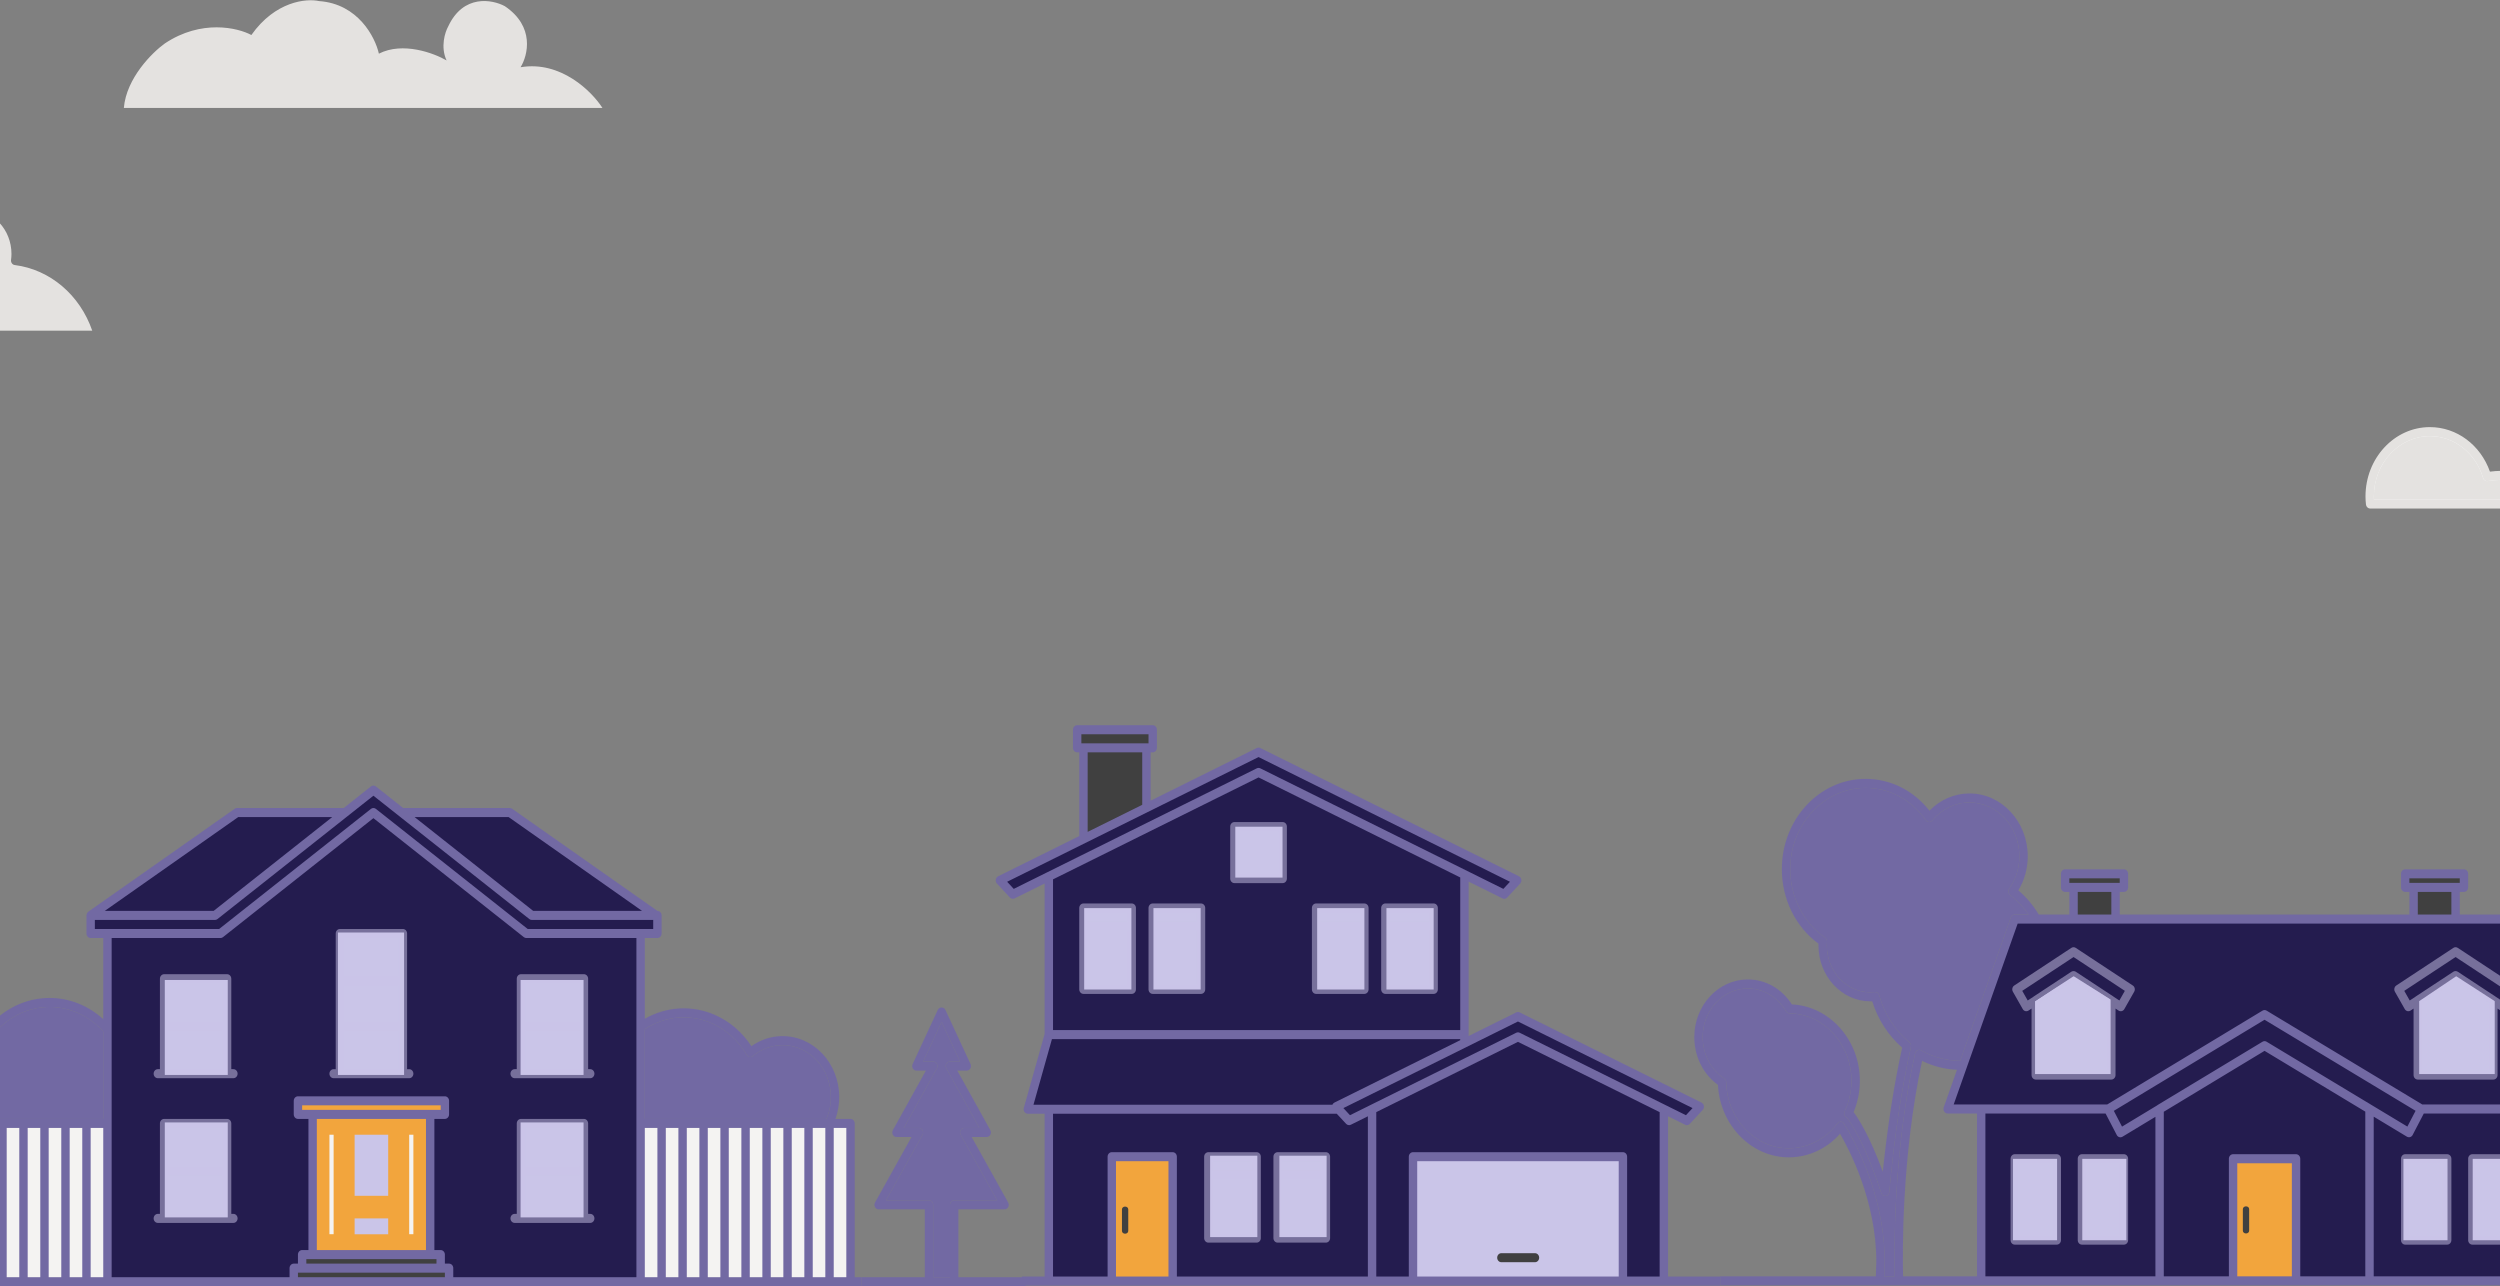 <svg width="311" height="160" viewBox="0 0 311 160" fill="none" xmlns="http://www.w3.org/2000/svg">
<rect x="0" y="0" width="311" height="160" fill="#808080" stroke="none"/>
<g clip-path="url(#clip0_5711_10669)">
<path d="M-34.845 33.819C-33.669 33.819 -32.494 34.033 -31.351 34.458C-31.206 34.513 -31.046 34.494 -30.913 34.409C-30.781 34.324 -30.69 34.18 -30.666 34.017C-30.041 29.881 -26.765 26.881 -22.877 26.881C-21.67 26.881 -20.502 27.176 -19.402 27.757C-19.27 27.827 -19.115 27.834 -18.977 27.774C-18.84 27.714 -18.732 27.595 -18.681 27.445C-17.579 24.191 -14.683 22.005 -11.475 22.005C-8.799 22.005 -6.358 23.477 -4.944 25.942C-4.834 26.134 -4.63 26.238 -4.42 26.202C-4.126 26.153 -3.879 26.13 -3.641 26.13C-0.846 26.13 1.427 28.58 1.427 31.589C1.427 31.814 1.41 32.051 1.374 32.335C1.355 32.485 1.392 32.637 1.478 32.757C1.564 32.876 1.691 32.953 1.83 32.971C6.227 33.525 9.941 36.694 11.474 41.132H-44.825C-43.217 36.727 -39.293 33.819 -34.845 33.819Z" fill="#E4E2E0"/>
<path d="M64.759 8.364C69.773 7.52 73.638 11.387 74.943 13.427H15.407C15.721 9.714 18.933 6.535 20.499 5.41C25.043 2.372 29.573 3.441 31.27 4.355C34.247 0.136 38.125 -0.215 39.692 0.136C44.549 0.474 46.677 4.636 47.133 6.676C50.111 5.157 53.988 6.606 55.555 7.52C54.771 5.832 55.359 4.004 55.751 3.301C57.631 -0.75 61.234 -0.075 62.801 0.769C66.561 3.301 65.673 6.887 64.759 8.364Z" fill="#E4E2E0"/>
<path d="M355.194 62.791H294.874C294.561 55.871 299.312 53.86 301.729 53.719C306.742 53.551 308.908 57.306 309.367 59.204C311.56 58.698 314.459 59.415 315.634 59.837C315.79 54.437 319.225 50.274 320.921 48.867C326.092 44.648 331.692 45.703 333.847 46.758C338.86 48.614 341.418 53.86 342.072 56.251C344.736 54.901 347.489 55.266 348.535 55.618C352.452 56.293 354.606 60.681 355.194 62.791Z" fill="#FDFDFD"/>
<path d="M302.273 54.259C305.309 54.259 307.972 56.35 308.9 59.463C308.979 59.726 309.222 59.885 309.476 59.847C311.493 59.516 313.593 59.736 315.508 60.49C315.665 60.552 315.841 60.529 315.978 60.426C316.119 60.324 316.205 60.156 316.209 59.975C316.37 52.48 322.166 46.383 329.127 46.383C334.834 46.383 339.938 50.503 341.532 56.403C341.579 56.562 341.684 56.693 341.826 56.76C341.966 56.827 342.127 56.823 342.268 56.748C343.49 56.091 344.794 55.759 346.142 55.759C349.902 55.759 353.196 58.346 354.379 62.135H295.321C295.313 62.007 295.309 61.882 295.309 61.759C295.309 57.623 298.435 54.259 302.273 54.259ZM294.843 63.259H355.076C355.237 63.259 355.389 63.179 355.488 63.042C355.589 62.906 355.625 62.727 355.585 62.559C354.489 57.892 350.607 54.634 346.142 54.634C344.834 54.634 343.561 54.914 342.354 55.467C340.447 49.424 335.092 45.258 329.127 45.258C321.838 45.258 315.735 51.442 315.199 59.192C313.448 58.616 311.584 58.438 309.75 58.672C308.567 55.34 305.618 53.133 302.273 53.133C297.859 53.133 294.267 57.003 294.267 61.759C294.267 62.08 294.286 62.408 294.326 62.764C294.357 63.047 294.58 63.259 294.843 63.259Z" fill="#E4E2E0"/>
<path d="M302.273 54.259C305.309 54.259 307.972 56.35 308.9 59.463C308.979 59.726 309.222 59.885 309.476 59.847C311.493 59.516 313.593 59.736 315.508 60.49C315.665 60.552 315.841 60.529 315.978 60.426C316.119 60.324 316.205 60.156 316.209 59.975C316.37 52.48 322.166 46.383 329.127 46.383C334.834 46.383 339.938 50.503 341.532 56.403C341.579 56.562 341.684 56.693 341.826 56.76C341.966 56.827 342.127 56.823 342.268 56.748C343.49 56.091 344.794 55.759 346.142 55.759C349.902 55.759 353.196 58.346 354.379 62.135H295.321C295.313 62.007 295.309 61.882 295.309 61.759C295.309 57.623 298.435 54.259 302.273 54.259Z" fill="#E4E2E0"/>
<path d="M79.644 159.461V116.003H65.543L46.351 101.236L27.55 116.003H13.449V159.461H79.644Z" fill="#241C4F"/>
<path d="M27.55 116.003H11.491V113.894H26.766L46.546 98.282L66.326 113.894H81.602V116.003H65.543L46.546 101.236L27.55 116.003Z" fill="#241C4F"/>
<path d="M26.766 113.894H11.491L29.508 101.236H42.825L26.766 113.894Z" fill="#241C4F"/>
<path d="M66.326 113.894H81.602L63.584 101.236H50.268L66.326 113.894Z" fill="#241C4F"/>
<path d="M50.268 116.003H42.042V133.723H50.268V116.003Z" fill="#CAC5E8"/>
<path d="M28.333 121.91H20.5V133.724H28.333V121.91Z" fill="#CAC5E8"/>
<path d="M28.333 139.63H20.5V151.444H28.333V139.63Z" fill="#CAC5E8"/>
<path d="M72.594 121.91H64.76V133.724H72.594V121.91Z" fill="#CAC5E8"/>
<path d="M72.594 139.63H64.76V151.444H72.594V139.63Z" fill="#CAC5E8"/>
<path d="M55.359 136.677H36.95V138.786H55.359V136.677Z" fill="#F2A53D"/>
<path d="M54.968 156.085H37.342V157.773H54.968V156.085Z" fill="#404040"/>
<path d="M55.751 157.773H36.559V159.461H55.751V157.773Z" fill="#404040"/>
<path d="M53.792 138.787H38.517V156.086H53.792V138.787Z" fill="#F2A53D"/>
<path d="M42.042 140.474H40.475V154.397H42.042V140.474Z" fill="#F4F3F2"/>
<path d="M51.834 140.474H50.268V154.397H51.834V140.474Z" fill="#F4F3F2"/>
<path d="M48.701 140.474H43.609V149.335H48.701V140.474Z" fill="#CAC5E8"/>
<path d="M48.701 151.022H43.609V154.398H48.701V151.022Z" fill="#CAC5E8"/>
<path d="M105.886 139.63H79.644V159.46H105.886V139.63Z" fill="#F4F3F2"/>
<path d="M13.449 139.63H-12.794V159.46H13.449V139.63Z" fill="#F4F3F2"/>
<path opacity="0.5" d="M20.939 128.222H27.729V133.004H20.939V128.222ZM27.729 127.097H20.939V122.315H27.729V127.097ZM19.634 134.129H20.418H28.251H29.035C29.323 134.129 29.557 133.877 29.557 133.567C29.557 133.256 29.323 133.004 29.035 133.004H28.773V121.753C28.773 121.442 28.539 121.19 28.251 121.19H20.418C20.129 121.19 19.895 121.442 19.895 121.753V133.004H19.634C19.346 133.004 19.112 133.256 19.112 133.567C19.112 133.877 19.346 134.129 19.634 134.129Z" fill="#CAC5E8"/>
<path opacity="0.5" d="M42.809 128.223H49.598V133.005H42.809V128.223ZM49.598 121.472H42.809V116.691H49.598V121.472ZM42.809 122.598H49.598V127.098H42.809V122.598ZM41.503 134.13H42.287H50.12H50.904C51.192 134.13 51.426 133.878 51.426 133.567C51.426 133.257 51.192 133.005 50.904 133.005H50.642V116.128C50.642 115.817 50.408 115.565 50.12 115.565H42.287C41.998 115.565 41.764 115.817 41.764 116.128V133.005H41.503C41.215 133.005 40.981 133.257 40.981 133.567C40.981 133.878 41.215 134.13 41.503 134.13Z" fill="#CAC5E8"/>
<path opacity="0.5" d="M65.33 128.222H72.12V133.004H65.33V128.222ZM72.12 127.097H65.33V122.315H72.12V127.097ZM64.025 134.129H64.808H72.642H73.425C73.714 134.129 73.947 133.877 73.947 133.567C73.947 133.256 73.714 133.004 73.425 133.004H73.164V121.753C73.164 121.442 72.93 121.19 72.642 121.19H64.808C64.52 121.19 64.286 121.442 64.286 121.753V133.004H64.025C63.736 133.004 63.502 133.256 63.502 133.567C63.502 133.877 63.736 134.129 64.025 134.129Z" fill="#CAC5E8"/>
<path opacity="0.5" d="M20.939 146.224H27.729V151.006H20.939V146.224ZM27.729 145.099H20.939V140.317H27.729V145.099ZM29.035 151.006H28.773V139.755C28.773 139.444 28.539 139.192 28.251 139.192H20.418C20.129 139.192 19.895 139.444 19.895 139.755V151.006H19.634C19.346 151.006 19.112 151.258 19.112 151.569C19.112 151.879 19.346 152.131 19.634 152.131H20.418H28.251H29.035C29.323 152.131 29.557 151.879 29.557 151.569C29.557 151.258 29.323 151.006 29.035 151.006Z" fill="#CAC5E8"/>
<path opacity="0.5" d="M65.33 146.224H72.12V151.006H65.33V146.224ZM72.12 145.099H65.33V140.317H72.12V145.099ZM64.025 152.131H64.808H72.642H73.425C73.714 152.131 73.947 151.879 73.947 151.569C73.947 151.258 73.714 151.006 73.425 151.006H73.164V139.755C73.164 139.444 72.93 139.192 72.642 139.192H64.808C64.52 139.192 64.286 139.444 64.286 139.755V151.006H64.025C63.736 151.006 63.502 151.258 63.502 151.569C63.502 151.879 63.736 152.131 64.025 152.131Z" fill="#CAC5E8"/>
<path d="M41.503 153.538H40.981V141.161H41.503V153.538ZM42.025 140.037H40.459C40.17 140.037 39.937 140.288 39.937 140.599V154.101C39.937 154.411 40.17 154.663 40.459 154.663H42.025C42.313 154.663 42.548 154.411 42.548 154.101V140.599C42.548 140.288 42.313 140.037 42.025 140.037Z" fill="#F2A53D"/>
<path d="M48.292 148.756H44.114V141.161H48.292V148.756ZM48.815 140.037H43.592C43.303 140.037 43.07 140.288 43.07 140.599V149.319C43.07 149.63 43.303 149.881 43.592 149.881H48.815C49.103 149.881 49.337 149.63 49.337 149.319V140.599C49.337 140.288 49.103 140.037 48.815 140.037Z" fill="#F2A53D"/>
<path d="M48.292 153.539H44.115V151.569H48.292V153.539ZM48.815 150.444H43.592C43.304 150.444 43.07 150.696 43.07 151.007V154.101C43.07 154.411 43.304 154.663 43.592 154.663H48.815C49.103 154.663 49.337 154.411 49.337 154.101V151.007C49.337 150.696 49.103 150.444 48.815 150.444Z" fill="#F2A53D"/>
<path d="M51.426 153.538H50.904V141.161H51.426V153.538ZM51.947 140.037H50.381C50.093 140.037 49.859 140.288 49.859 140.599V154.101C49.859 154.411 50.093 154.663 50.381 154.663H51.947C52.236 154.663 52.47 154.411 52.47 154.101V140.599C52.47 140.288 52.236 140.037 51.947 140.037Z" fill="#F2A53D"/>
<path d="M118.179 149.881V158.882H116.09V149.881C116.09 149.57 115.856 149.318 115.568 149.318H110.223L114.763 141.169C114.859 140.996 114.861 140.779 114.769 140.603C114.677 140.426 114.502 140.318 114.315 140.318H112.441L116.548 132.909C116.644 132.735 116.646 132.519 116.554 132.343C116.461 132.167 116.287 132.058 116.1 132.058H114.846L117.135 127.128L119.423 132.058H118.17C117.981 132.058 117.808 132.167 117.715 132.343C117.623 132.519 117.625 132.735 117.721 132.909L121.828 140.318H119.955C119.767 140.318 119.593 140.426 119.5 140.603C119.408 140.778 119.41 140.995 119.507 141.169L124.046 149.318H118.701C118.413 149.318 118.179 149.57 118.179 149.881ZM119.224 158.882V150.444H124.968C125.156 150.444 125.33 150.335 125.423 150.158C125.515 149.982 125.513 149.765 125.416 149.591L120.877 141.442H122.749C122.937 141.442 123.11 141.334 123.203 141.157C123.295 140.982 123.294 140.765 123.197 140.591L119.09 133.183H120.268C120.449 133.183 120.617 133.082 120.712 132.916C120.807 132.75 120.815 132.543 120.735 132.369L117.602 125.618C117.425 125.237 116.844 125.237 116.667 125.618L113.533 132.369C113.453 132.543 113.461 132.75 113.557 132.916C113.652 133.082 113.82 133.183 114.001 133.183H115.179L111.072 140.591C110.976 140.765 110.974 140.982 111.066 141.157C111.159 141.334 111.332 141.442 111.52 141.442H113.392L108.853 149.591C108.756 149.765 108.754 149.981 108.846 150.158C108.939 150.335 109.113 150.444 109.301 150.444H115.045V158.882H107.174C107.183 159.257 107.193 159.631 107.205 160.007H115.568H118.701H127.595C127.562 159.632 127.531 159.257 127.503 158.882H119.224Z" fill="#7269A3"/>
<path d="M118.179 149.881V158.882H116.09V149.881C116.09 149.57 115.856 149.318 115.568 149.318H110.223L114.763 141.169C114.859 140.996 114.861 140.779 114.769 140.603C114.677 140.426 114.502 140.318 114.315 140.318H112.441L116.548 132.909C116.644 132.735 116.646 132.519 116.554 132.343C116.461 132.167 116.287 132.058 116.1 132.058H114.846L117.135 127.128L119.423 132.058H118.17C117.981 132.058 117.808 132.167 117.715 132.343C117.623 132.519 117.625 132.735 117.721 132.909L121.828 140.318H119.955C119.767 140.318 119.593 140.426 119.5 140.603C119.408 140.778 119.41 140.995 119.507 141.169L124.046 149.318H118.701C118.413 149.318 118.179 149.57 118.179 149.881Z" fill="#7269A3"/>
<path d="M105.282 158.882H103.716V140.318H105.282V158.882ZM102.912 138.929C102.878 139.018 102.839 139.104 102.801 139.193H100.582H97.971H95.36H92.748H90.138H87.526H84.915H82.304H80.214V128.027C82.725 126.377 85.82 126.1 88.547 127.298C90.356 128.093 91.86 129.456 92.896 131.237C92.974 131.372 93.102 131.465 93.248 131.493C93.392 131.521 93.542 131.481 93.659 131.383C95.354 129.964 97.638 129.623 99.62 130.494C101.106 131.146 102.266 132.383 102.888 133.976C103.51 135.57 103.519 137.328 102.912 138.929ZM102.671 158.882H101.105V140.318H102.671V158.882ZM100.06 158.882H98.493V140.318H100.06V158.882ZM97.449 158.882H95.882V140.318H97.449V158.882ZM94.838 158.882H93.271V140.318H94.838V158.882ZM92.226 158.882H90.66V140.318H92.226V158.882ZM89.615 158.882H88.048V140.318H89.615V158.882ZM87.004 158.882H85.437V140.318H87.004V158.882ZM84.392 158.882H82.826V140.318H84.392V158.882ZM81.781 158.882H80.214V140.318H81.781V158.882ZM65.645 115.566L46.762 100.626C46.578 100.48 46.327 100.48 46.144 100.626L27.26 115.566H13.367H11.8V114.44H26.746C26.858 114.44 26.966 114.401 27.056 114.33L46.452 98.986L65.85 114.33C65.939 114.401 66.047 114.44 66.159 114.44H81.259V115.566H79.692H65.645ZM79.17 139.755V158.882H56.387V157.757C56.387 157.446 56.153 157.194 55.865 157.194H55.343V156.07C55.343 155.758 55.108 155.507 54.821 155.507H54.037V139.193H55.343C55.631 139.193 55.865 138.941 55.865 138.63V136.942C55.865 136.632 55.631 136.38 55.343 136.38H37.064C36.776 136.38 36.542 136.632 36.542 136.942V138.63C36.542 138.941 36.776 139.193 37.064 139.193H38.37V155.507H37.586C37.298 155.507 37.064 155.758 37.064 156.07V157.194H36.542C36.253 157.194 36.02 157.446 36.02 157.757V158.882H13.889V139.755V116.691H27.431C27.543 116.691 27.651 116.652 27.74 116.581L46.452 101.778L65.165 116.581C65.254 116.652 65.363 116.691 65.474 116.691H79.17V139.755ZM53.515 156.632H54.298V157.194H38.108V156.632H38.892H53.515ZM52.992 155.507H39.414V139.193H52.992V155.507ZM38.892 138.068H37.586V137.505H54.821V138.068H53.515H38.892ZM55.343 158.882H37.064V158.32H37.586H54.821H55.343V158.882ZM29.635 101.643H41.331L26.576 113.315H13.033L29.635 101.643ZM63.27 101.643L79.872 113.315H66.33L51.574 101.643H63.27ZM12.845 139.193H10.756H8.144H5.534H2.922H0.311H-2.3H-4.911H-7.523H-10.134H-11.102C-10.603 136.15 -8.108 133.849 -5.187 133.849C-4.656 133.849 -4.125 133.925 -3.611 134.075C-3.468 134.117 -3.316 134.092 -3.192 134.006C-3.067 133.92 -2.983 133.781 -2.958 133.624C-2.22 128.783 1.625 125.27 6.186 125.27C8.693 125.27 11.104 126.383 12.845 128.32V139.193ZM12.845 158.882H11.278V140.318H12.845V158.882ZM10.234 158.882H8.667V140.318H10.234V158.882ZM7.623 158.882H6.056V140.318H7.623V158.882ZM5.011 158.882H3.444V140.318H5.011V158.882ZM2.4 158.882H0.833V140.318H2.4V158.882ZM-0.211 158.882H-1.778V140.318H-0.211V158.882ZM-2.823 158.882H-4.39V140.318H-2.823V158.882ZM-5.433 158.882H-7V140.318H-5.433V158.882ZM-8.045 158.882H-9.612V140.318H-8.045V158.882ZM-10.656 158.882H-12.223V140.318H-10.656V158.882ZM106.327 158.882V139.755C106.327 139.445 106.093 139.193 105.805 139.193H103.933C104.584 137.357 104.56 135.357 103.851 133.54C103.121 131.67 101.758 130.219 100.015 129.452C97.86 128.505 95.404 128.776 93.475 130.143C92.34 128.403 90.783 127.066 88.942 126.257C86.1 125.008 82.902 125.199 80.214 126.733V116.691H81.781C82.069 116.691 82.304 116.439 82.304 116.128V113.878C82.304 113.567 82.07 113.316 81.782 113.316L63.711 100.609C63.627 100.549 63.527 100.517 63.425 100.517H50.153L46.762 97.834C46.578 97.688 46.327 97.688 46.144 97.834L42.753 100.517H29.479C29.378 100.517 29.279 100.549 29.194 100.609L10.992 113.407C10.978 113.417 10.97 113.433 10.957 113.445C10.928 113.47 10.902 113.496 10.879 113.527C10.858 113.554 10.841 113.582 10.825 113.613C10.81 113.644 10.797 113.676 10.787 113.711C10.776 113.748 10.769 113.784 10.766 113.823C10.764 113.841 10.756 113.859 10.756 113.878V116.128C10.756 116.439 10.99 116.691 11.278 116.691H12.845V126.782C10.993 125.097 8.63 124.144 6.186 124.144C1.298 124.144 -2.852 127.772 -3.885 132.854C-4.315 132.767 -4.751 132.724 -5.187 132.724C-8.677 132.724 -11.643 135.526 -12.154 139.193H-12.745C-13.034 139.193 -13.267 139.445 -13.267 139.755V158.882H-19.784L-19.752 160.008H-12.745H-10.134H-7.523H-4.911H-2.3H0.311H2.922H5.534H8.144H10.756H13.367H36.542H55.865H79.692H82.304H84.915H87.526H90.138H92.748H95.36H97.971H100.582H103.193H105.805H107.205C107.193 159.632 107.183 159.258 107.173 158.882H106.327Z" fill="#7269A3"/>
<path d="M12.845 139.193H10.756H8.144H5.534H2.922H0.311H-2.3H-4.911H-7.523H-10.134H-11.102C-10.603 136.15 -8.108 133.849 -5.187 133.849C-4.656 133.849 -4.125 133.925 -3.611 134.075C-3.468 134.117 -3.316 134.092 -3.192 134.006C-3.067 133.92 -2.983 133.781 -2.958 133.624C-2.22 128.783 1.625 125.27 6.186 125.27C8.693 125.27 11.104 126.383 12.845 128.32V139.193Z" fill="#7269A3"/>
<path d="M102.912 138.929C102.878 139.018 102.839 139.104 102.801 139.193H100.582H97.971H95.36H92.748H90.138H87.526H84.915H82.304H80.214V128.027C82.725 126.377 85.82 126.1 88.547 127.298C90.356 128.093 91.86 129.456 92.896 131.237C92.974 131.372 93.102 131.465 93.248 131.493C93.392 131.521 93.542 131.481 93.659 131.383C95.354 129.964 97.638 129.623 99.62 130.494C101.106 131.146 102.266 132.383 102.888 133.976C103.51 135.57 103.519 137.328 102.912 138.929Z" fill="#7269A3"/>
<rect width="8.696" height="13.168" transform="translate(134.366 91.18)" fill="#404040"/>
<path d="M130.562 108.75L156.414 96.093L182.265 108.75V128.58H130.562V108.75Z" fill="#241C4F"/>
<path d="M126.058 111.282L124.492 109.594L156.61 93.561L188.728 109.383L187.161 111.282L156.61 96.093L126.058 111.282Z" fill="#241C4F"/>
<path d="M159.547 102.844H153.672V109.172H159.547V102.844Z" fill="#CAC5E8"/>
<path d="M149.363 112.97H143.488V123.096H149.363V112.97Z" fill="#CAC5E8"/>
<path d="M178.348 112.97H172.473V123.096H178.348V112.97Z" fill="#CAC5E8"/>
<path d="M140.747 112.97H134.872V123.096H140.747V112.97Z" fill="#CAC5E8"/>
<path d="M169.731 112.97H163.856V123.096H169.731V112.97Z" fill="#CAC5E8"/>
<path d="M130.563 128.58L127.821 137.862H165.814L182.265 129.846V128.791L130.563 128.58Z" fill="#241C4F"/>
<path d="M130.562 137.862V159.38H170.515V138.074L167.968 139.339L166.598 137.862H130.562Z" fill="#241C4F"/>
<path d="M165.03 143.77H159.155V153.896H165.03V143.77Z" fill="#CAC5E8"/>
<path d="M156.414 143.77H150.539V153.896H156.414V143.77Z" fill="#CAC5E8"/>
<rect width="7.95" height="14.783" transform="translate(138.093 144.348)" fill="#F2A53D"/>
<path d="M140.355 153.136V150.436C140.355 150.249 140.18 150.098 139.963 150.098C139.746 150.098 139.571 150.249 139.571 150.436V153.136C139.571 153.322 139.746 153.474 139.963 153.474C140.18 153.474 140.355 153.322 140.355 153.136Z" fill="#404040"/>
<path d="M206.941 159.38H170.906V137.862L188.924 129.002L206.941 138.073V159.38Z" fill="#241C4F"/>
<path d="M201.849 143.769H175.606V159.38H201.849V143.769Z" fill="#CAC5E8"/>
<path d="M167.969 139.339L166.402 137.651L188.924 126.471L211.446 137.651L209.879 139.339L188.924 129.002L167.969 139.339Z" fill="#241C4F"/>
<path opacity="0.5" d="M155.803 145.582H150.842V144.457H155.803V145.582ZM150.842 146.707H155.803V153.458H150.842V146.707ZM150.319 154.583H156.325C156.613 154.583 156.847 154.331 156.847 154.02V143.894C156.847 143.583 156.613 143.332 156.325 143.332H150.319C150.03 143.332 149.797 143.583 149.797 143.894V154.02C149.797 154.331 150.03 154.583 150.319 154.583Z" fill="#CAC5E8"/>
<path opacity="0.5" d="M164.419 145.582H159.458V144.457H164.419V145.582ZM159.458 146.707H164.42V153.458H159.458V146.707ZM158.936 154.583H164.942C165.231 154.583 165.464 154.331 165.464 154.02V143.894C165.464 143.583 165.231 143.332 164.942 143.332H158.936C158.647 143.332 158.414 143.583 158.414 143.894V154.02C158.414 154.331 158.647 154.583 158.936 154.583Z" fill="#CAC5E8"/>
<path opacity="0.5" d="M140.266 114.641H135.305V113.516H140.266V114.641ZM135.305 115.766H140.266V122.517H135.305V115.766ZM134.782 123.642H140.789C141.077 123.642 141.31 123.39 141.31 123.079V112.953C141.31 112.642 141.077 112.391 140.789 112.391H134.782C134.494 112.391 134.26 112.642 134.26 112.953V123.079C134.26 123.39 134.494 123.642 134.782 123.642Z" fill="#CAC5E8"/>
<path opacity="0.5" d="M148.883 114.641H143.922V113.516H148.883V114.641ZM143.922 115.766H148.883V122.517H143.922V115.766ZM143.399 123.642H149.405C149.693 123.642 149.928 123.39 149.928 123.079V112.953C149.928 112.642 149.693 112.391 149.405 112.391H143.399C143.111 112.391 142.877 112.642 142.877 112.953V123.079C142.877 123.39 143.111 123.642 143.399 123.642Z" fill="#CAC5E8"/>
<path opacity="0.5" d="M177.824 114.641H172.862V113.516H177.824V114.641ZM172.862 115.766H177.824V122.517H172.862V115.766ZM172.34 123.642H178.346C178.635 123.642 178.868 123.39 178.868 123.079V112.953C178.868 112.642 178.635 112.391 178.346 112.391H172.34C172.051 112.391 171.818 112.642 171.818 112.953V123.079C171.818 123.39 172.051 123.642 172.34 123.642Z" fill="#CAC5E8"/>
<path opacity="0.5" d="M169.207 114.641H164.246V113.516H169.207V114.641ZM164.246 115.766H169.207V122.517H164.246V115.766ZM163.723 123.642H169.729C170.018 123.642 170.251 123.39 170.251 123.079V112.953C170.251 112.642 170.018 112.391 169.729 112.391H163.723C163.434 112.391 163.201 112.642 163.201 112.953V123.079C163.201 123.39 163.434 123.642 163.723 123.642Z" fill="#CAC5E8"/>
<path opacity="0.5" d="M154.083 103.39H159.044V108.735H154.083V103.39ZM153.561 109.859H159.567C159.855 109.859 160.088 109.607 160.088 109.297V102.828C160.088 102.516 159.855 102.265 159.567 102.265H153.561C153.272 102.265 153.039 102.516 153.039 102.828V109.297C153.039 109.607 153.272 109.859 153.561 109.859Z" fill="#CAC5E8"/>
<path d="M190.95 155.895H186.772C186.483 155.895 186.25 156.147 186.25 156.458C186.25 156.769 186.483 157.02 186.772 157.02H190.95C191.239 157.02 191.472 156.769 191.472 156.458C191.472 156.147 191.239 155.895 190.95 155.895Z" fill="#404040"/>
<path fill-rule="evenodd" clip-rule="evenodd" d="M207.505 158.802V138.866L209.625 139.918C209.695 139.951 209.769 139.969 209.844 139.969C209.979 139.969 210.112 139.912 210.213 139.804L211.822 138.071C211.942 137.941 211.997 137.755 211.967 137.575C211.936 137.393 211.826 137.239 211.671 137.162L189.052 125.944C188.914 125.875 188.755 125.875 188.616 125.944L182.698 128.88V109.673L186.912 111.762C186.981 111.797 187.056 111.815 187.13 111.815C187.266 111.815 187.399 111.757 187.499 111.649L189.108 109.916C189.229 109.786 189.283 109.6 189.253 109.419C189.223 109.239 189.113 109.084 188.957 109.008L156.782 93.05C156.644 92.98 156.484 92.98 156.345 93.05L143.138 99.6V93.592H143.399C143.688 93.592 143.922 93.341 143.922 93.029V90.779C143.922 90.468 143.688 90.217 143.399 90.217H133.999C133.71 90.217 133.477 90.468 133.477 90.779V93.029C133.477 93.341 133.71 93.592 133.999 93.592H134.26V104.004L124.171 109.008C124.016 109.084 123.905 109.239 123.876 109.419C123.845 109.6 123.899 109.786 124.02 109.916L125.629 111.649C125.783 111.816 126.017 111.861 126.217 111.762L129.952 109.911V128.622L127.362 137.824C127.315 137.995 127.344 138.179 127.443 138.322C127.541 138.466 127.697 138.55 127.863 138.55H129.952V158.802H127.112C127.139 159.178 127.17 159.552 127.203 159.927H130.474H138.308H145.88H170.686H175.778H201.89H206.982H213.992V158.802H207.505ZM189.052 128.476L207.201 137.477L207.202 137.477L209.732 138.732L210.553 137.846L188.834 127.074L167.116 137.846L167.937 138.732L170.466 137.477C170.467 137.477 170.468 137.477 170.468 137.477L170.483 137.469L170.483 137.468L188.616 128.476C188.755 128.406 188.914 128.406 189.052 128.476ZM202.413 158.802H206.46V138.348L188.834 129.606L171.209 138.348V158.802H175.256V143.894C175.256 143.583 175.489 143.331 175.778 143.331H201.89C202.179 143.331 202.413 143.583 202.413 143.894V158.802ZM176.301 158.802H201.368V144.457H176.301V158.802ZM146.402 158.802H170.164V138.866L168.044 139.918C167.846 140.016 167.611 139.971 167.456 139.804L166.292 138.55H130.996V158.802H137.785V143.894C137.785 143.583 138.019 143.331 138.308 143.331H145.88C146.169 143.331 146.402 143.583 146.402 143.894V158.802ZM138.83 158.802H145.358V144.457H138.83V158.802ZM130.861 129.268L128.566 137.425H165.75C165.802 137.31 165.888 137.217 165.998 137.162L181.654 129.398V129.268H130.861ZM181.654 128.143V109.155L156.564 96.711L130.996 109.392V128.143H181.654ZM125.288 109.691L126.11 110.577L130.199 108.549C130.24 108.521 130.282 108.499 130.329 108.485L156.345 95.581C156.415 95.547 156.49 95.53 156.564 95.53C156.638 95.53 156.713 95.547 156.782 95.581L187.018 110.577L187.839 109.691L156.564 94.18L125.288 109.691ZM142.094 100.118V93.592H135.305V103.486L142.094 100.118ZM142.877 91.342H134.521V92.467H134.782H142.616H142.877V91.342Z" fill="#7269A3"/>
<path d="M312.696 114.205H250.811L242.389 137.832L262.169 138.043L281.753 126.229L300.946 137.832H321.118L312.696 114.205Z" fill="#241C4F"/>
<path d="M262.561 133.614H253.16V124.542L257.861 121.378L262.561 124.331V133.614Z" fill="#CAC5E8"/>
<path d="M310.346 133.614H300.945V124.542L305.646 121.378L310.346 124.331V133.614Z" fill="#CAC5E8"/>
<path d="M252.181 125.175L251.006 123.065L258.056 118.424L265.107 123.065L263.932 125.175L258.056 121.377L252.181 125.175Z" fill="#241C4F"/>
<path d="M299.575 125.175L298.4 123.065L305.45 118.424L312.5 123.065L311.325 125.175L305.45 121.377L299.575 125.175Z" fill="#241C4F"/>
<path d="M263.344 110.408H257.861V114.206H263.344V110.408Z" fill="#404040"/>
<path d="M305.646 110.408H300.162V114.206H305.646V110.408Z" fill="#404040"/>
<path d="M264.127 108.721H257.077V110.408H264.127V108.721Z" fill="#404040"/>
<path d="M306.429 108.721H299.379V110.408H306.429V108.721Z" fill="#404040"/>
<path d="M263.931 140.786L262.365 138.043L281.753 126.229L301.141 137.833L299.77 140.786L281.753 130.027L263.931 140.786Z" fill="#241C4F"/>
<path d="M246.501 159.351V138.044H262.365L263.932 140.787L268.828 138.044V159.351H246.501Z" fill="#241C4F"/>
<path d="M317.005 159.351V138.044H301.141L299.575 140.787L294.679 138.044V159.351H317.005Z" fill="#241C4F"/>
<path d="M255.902 144.161H250.418V154.287H255.902V144.161Z" fill="#CAC5E8"/>
<path d="M304.471 144.161H298.987V154.287H304.471V144.161Z" fill="#CAC5E8"/>
<path d="M264.519 144.161H259.036V154.287H264.519V144.161Z" fill="#CAC5E8"/>
<path d="M313.088 144.161H307.604V154.287H313.088V144.161Z" fill="#CAC5E8"/>
<path d="M294.875 159.351H268.632V138.255L281.753 130.238L294.875 138.044V159.351Z" fill="#241C4F"/>
<path d="M285.67 144.161H277.836V159.35H285.67V144.161Z" fill="#F2A53D"/>
<path d="M279.795 153.106V150.406C279.795 150.219 279.619 150.068 279.403 150.068C279.187 150.068 279.011 150.219 279.011 150.406V153.106C279.011 153.292 279.187 153.443 279.403 153.443C279.619 153.443 279.795 153.292 279.795 153.106Z" fill="#404040"/>
<path opacity="0.5" d="M263.649 124.462L262.948 124.001C262.94 123.993 262.933 123.982 262.921 123.976L258.221 120.881C258.197 120.866 258.17 120.857 258.147 120.846C258.017 120.79 257.88 120.79 257.751 120.846C257.727 120.857 257.7 120.866 257.676 120.881L252.976 123.976C252.964 123.981 252.956 123.992 252.948 124L252.248 124.462L251.566 123.262L257.951 119.055L264.331 123.262L263.649 124.462ZM262.126 133.175H253.771V124.776L257.951 122.021L262.126 124.776V133.175ZM265.322 122.596L258.221 117.915C258.052 117.804 257.845 117.804 257.676 117.915L250.575 122.596C250.328 122.758 250.254 123.104 250.403 123.369L251.629 125.529C251.699 125.656 251.816 125.748 251.95 125.783C251.993 125.793 252.032 125.798 252.075 125.798C252.169 125.798 252.263 125.77 252.345 125.715L252.725 125.465V133.737C252.725 134.048 252.961 134.3 253.25 134.3H262.651C262.937 134.3 263.172 134.048 263.172 133.737V125.465L263.552 125.715C263.669 125.793 263.81 125.817 263.943 125.783C264.08 125.748 264.198 125.656 264.268 125.529L265.494 123.369C265.643 123.104 265.569 122.758 265.322 122.596Z" fill="#CAC5E8"/>
<path opacity="0.5" d="M311.854 123.262L311.172 124.463L310.475 124.001C310.463 123.993 310.456 123.982 310.444 123.976L305.744 120.881C305.72 120.866 305.697 120.857 305.669 120.846C305.544 120.789 305.403 120.789 305.274 120.846C305.25 120.857 305.223 120.866 305.199 120.881L300.499 123.976C300.491 123.982 300.483 123.992 300.471 124L299.77 124.463L299.089 123.262L305.474 119.054L311.854 123.262ZM309.649 133.175H301.294V124.776L305.474 122.021L309.649 124.776V133.175ZM305.199 117.915L298.098 122.596C297.855 122.758 297.777 123.104 297.926 123.369L299.152 125.529C299.226 125.656 299.339 125.748 299.476 125.783C299.516 125.793 299.559 125.798 299.598 125.798C299.692 125.798 299.786 125.771 299.872 125.715L300.248 125.466V133.738C300.248 134.049 300.483 134.3 300.773 134.3H310.174C310.463 134.3 310.694 134.049 310.694 133.738V125.466L311.074 125.715C311.192 125.793 311.333 125.817 311.47 125.783C311.603 125.748 311.721 125.656 311.791 125.529L313.017 123.369C313.17 123.104 313.091 122.758 312.845 122.596L305.747 117.915C305.575 117.804 305.368 117.804 305.199 117.915Z" fill="#CAC5E8"/>
<path opacity="0.5" d="M255.338 153.709H251.159V144.708H255.338V153.709ZM255.859 143.583H250.637C250.348 143.583 250.117 143.835 250.117 144.146V154.272C250.117 154.582 250.348 154.834 250.637 154.834H255.859C256.149 154.834 256.384 154.582 256.384 154.272V144.146C256.384 143.835 256.149 143.583 255.859 143.583Z" fill="#CAC5E8"/>
<path opacity="0.5" d="M263.692 153.709H259.517V144.708H263.692V153.709ZM264.217 143.583H258.992C258.703 143.583 258.471 143.835 258.471 144.146V154.272C258.471 154.582 258.703 154.834 258.992 154.834H264.217C264.503 154.834 264.738 154.582 264.738 154.272V144.146C264.738 143.835 264.503 143.583 264.217 143.583Z" fill="#CAC5E8"/>
<path opacity="0.5" d="M312.262 153.709H308.086V144.708H312.262V153.709ZM312.786 143.583H307.561C307.271 143.583 307.04 143.835 307.04 144.146V154.272C307.04 154.582 307.271 154.834 307.561 154.834H312.786C313.072 154.834 313.307 154.582 313.307 154.272V144.146C313.307 143.835 313.072 143.583 312.786 143.583Z" fill="#CAC5E8"/>
<path opacity="0.5" d="M303.907 153.709H299.727V144.708H303.907V153.709ZM304.428 143.583H299.207C298.917 143.583 298.686 143.835 298.686 144.146V154.272C298.686 154.582 298.917 154.834 299.207 154.834H304.428C304.718 154.834 304.952 154.582 304.952 154.272V144.146C304.952 143.835 304.718 143.583 304.428 143.583Z" fill="#CAC5E8"/>
<path d="M301.329 137.395L281.965 125.722C281.808 125.625 281.612 125.627 281.455 125.723L262.138 137.395H243.039L244.692 132.718L250.998 114.893H253.348H257.951H263.172H300.252H305.474H312.426L320.381 137.395H301.329ZM316.441 158.772H295.29V138.912L299.422 141.404C299.676 141.554 299.994 141.458 300.135 141.187L301.521 138.52H316.441V158.772ZM281.965 129.59C281.808 129.494 281.612 129.495 281.455 129.591L281.185 129.755L268.401 137.467C268.381 137.477 268.369 137.496 268.354 137.508L263.979 140.152L262.96 138.189L281.71 126.858L300.499 138.183L299.477 140.147L281.965 129.59ZM294.244 158.772H286.152V144.145C286.152 143.835 285.917 143.583 285.627 143.583H277.793C277.507 143.583 277.272 143.835 277.272 144.145V158.772H269.176V138.302L281.71 130.726L294.244 138.287V158.772ZM285.106 158.772H278.318V144.708H285.106V158.772ZM268.134 158.772H246.983V138.52H261.934L263.324 141.193C263.391 141.324 263.505 141.42 263.638 141.461C263.685 141.474 263.732 141.482 263.779 141.482C263.869 141.482 263.955 141.457 264.033 141.41L268.134 138.932V158.772ZM238.993 130.663C238.852 130.582 238.683 130.576 238.535 130.648C238.386 130.72 238.28 130.86 238.241 131.029C235.491 143.315 235.627 155.933 235.699 158.772H234.398C234.408 158.364 234.427 157.751 234.459 156.963C234.46 156.943 234.459 156.923 234.458 156.903C234.444 148.101 230.149 140.986 229.475 139.923C229.442 139.817 229.378 139.719 229.287 139.648C229.062 139.472 228.75 139.516 228.574 139.748C227.085 141.718 224.882 142.848 222.529 142.848C218.325 142.848 214.834 139.163 214.745 134.632C214.741 134.442 214.647 134.265 214.497 134.165C212.819 133.052 211.816 131.127 211.816 129.015C211.816 125.681 214.335 122.967 217.432 122.967C219.369 122.967 221.143 124.027 222.181 125.802C222.276 125.964 222.44 126.062 222.618 126.065C226.866 126.116 230.322 129.88 230.322 134.453C230.322 135.78 230.036 137.057 229.472 138.251C229.346 138.517 229.436 138.844 229.677 138.993C229.706 139.012 229.737 139.026 229.767 139.038C230.293 139.734 232.015 142.305 233.992 148.3C234.025 148.554 234.216 148.758 234.463 148.782C234.754 148.809 235.001 148.584 235.029 148.275C235.628 141.594 236.534 135.526 237.722 130.241C237.771 130.023 237.695 129.796 237.53 129.661C235.742 128.198 234.409 126.121 233.778 123.812C233.707 123.554 233.473 123.389 233.226 123.412C233.044 123.431 232.861 123.442 232.675 123.442C229.689 123.442 227.258 120.824 227.258 117.606C227.258 117.452 227.269 117.301 227.28 117.15C227.296 116.943 227.203 116.743 227.041 116.631C224.326 114.763 222.705 111.578 222.705 108.117C222.705 102.547 226.911 98.016 232.082 98.016C235.047 98.016 237.776 99.481 239.565 102.033C239.663 102.168 239.804 102.25 239.96 102.256C240.117 102.27 240.27 102.195 240.372 102.069C241.555 100.645 243.239 99.829 245.001 99.829C248.425 99.829 251.21 102.829 251.21 106.517C251.21 107.978 250.771 109.371 249.948 110.544C249.862 110.665 249.827 110.818 249.847 110.967C249.87 111.118 249.944 111.252 250.058 111.341C250.94 112.021 251.707 112.838 252.357 113.767H250.637C250.422 113.767 250.227 113.911 250.148 114.13L243.838 131.969C242.154 131.957 240.478 131.507 238.993 130.663ZM262.651 113.767H258.471V110.954H262.651V113.767ZM257.425 109.267H263.693V109.829H263.172H257.951H257.425V109.267ZM304.952 113.767H300.773V110.954H304.952V113.767ZM299.727 109.267H305.994V109.829H305.474H300.252H299.727V109.267ZM317.486 158.772V138.52H321.141C321.204 138.52 321.266 138.508 321.325 138.484C321.329 138.482 321.333 138.479 321.333 138.478C321.372 138.461 321.407 138.432 321.438 138.406C321.462 138.39 321.485 138.378 321.505 138.358C321.529 138.333 321.544 138.299 321.564 138.269C321.584 138.24 321.603 138.214 321.619 138.182C321.631 138.156 321.631 138.125 321.638 138.097C321.646 138.054 321.662 138.012 321.662 137.967C321.662 137.963 321.662 137.961 321.662 137.957C321.662 137.921 321.65 137.891 321.642 137.857C321.638 137.824 321.642 137.79 321.627 137.757L313.272 114.13C313.198 113.911 313.002 113.767 312.786 113.767H305.994V110.954H306.519C306.805 110.954 307.04 110.703 307.04 110.392V108.704C307.04 108.394 306.805 108.142 306.519 108.142H299.207C298.917 108.142 298.686 108.394 298.686 108.704V110.392C298.686 110.703 298.917 110.954 299.207 110.954H299.727V113.767H263.693V110.954H264.217C264.503 110.954 264.738 110.703 264.738 110.392V108.704C264.738 108.394 264.503 108.142 264.217 108.142H256.905C256.615 108.142 256.384 108.394 256.384 108.704V110.392C256.384 110.703 256.615 110.954 256.905 110.954H257.425V113.767H253.622C252.925 112.618 252.079 111.604 251.08 110.761C251.852 109.493 252.252 108.036 252.252 106.517C252.252 102.208 249.001 98.704 245.001 98.704C243.145 98.704 241.363 99.478 240.019 100.845C238.037 98.324 235.175 96.891 232.082 96.891C226.335 96.891 221.66 101.927 221.66 108.117C221.66 111.853 223.359 115.296 226.219 117.395C226.216 117.464 226.214 117.535 226.214 117.606C226.214 121.444 229.113 124.567 232.675 124.567C232.751 124.567 232.827 124.565 232.903 124.562C233.602 126.81 234.91 128.833 236.629 130.329C235.61 134.934 234.803 140.112 234.221 145.757C232.545 141.206 231.134 139.069 230.589 138.344C231.105 137.111 231.367 135.805 231.367 134.453C231.367 129.367 227.598 125.165 222.909 124.948C221.662 122.997 219.635 121.842 217.432 121.842C213.759 121.842 210.771 125.06 210.771 129.015C210.771 131.419 211.865 133.618 213.712 134.958C213.957 139.957 217.855 143.973 222.529 143.973C224.955 143.973 227.239 142.915 228.903 141.044C230.032 142.981 233.414 149.412 233.414 156.947V156.952C233.382 157.752 233.364 158.366 233.353 158.772H213.992V159.897H233.863H236.239H241.48C241.504 159.522 241.527 159.146 241.547 158.772H236.744C236.674 156.126 236.525 143.983 239.107 131.976C240.466 132.642 241.946 133.019 243.446 133.083L241.794 137.757C241.782 137.79 241.782 137.825 241.778 137.857C241.77 137.891 241.758 137.921 241.758 137.957C241.758 137.961 241.762 137.963 241.762 137.967C241.762 138.013 241.774 138.055 241.786 138.098C241.794 138.126 241.794 138.156 241.805 138.182C241.817 138.214 241.841 138.24 241.86 138.269C241.876 138.299 241.891 138.333 241.915 138.358C241.934 138.378 241.962 138.39 241.981 138.406C242.017 138.432 242.048 138.461 242.087 138.478C242.091 138.479 242.091 138.482 242.095 138.484C242.158 138.508 242.22 138.52 242.283 138.52H245.937V158.772H241.547C241.527 159.146 241.504 159.522 241.48 159.897H246.458H268.655H277.793H285.627H294.769H316.962H326.797V158.772H317.486Z" fill="#7269A3"/>
<path d="M238.993 130.663C238.852 130.582 238.683 130.576 238.535 130.648C238.386 130.72 238.28 130.86 238.241 131.029C235.491 143.315 235.627 155.933 235.699 158.772H234.398C234.408 158.364 234.427 157.751 234.459 156.963C234.46 156.943 234.459 156.923 234.458 156.903C234.444 148.101 230.149 140.986 229.475 139.923C229.442 139.817 229.378 139.719 229.287 139.648C229.062 139.472 228.75 139.516 228.574 139.748C227.085 141.718 224.882 142.848 222.529 142.848C218.325 142.848 214.834 139.163 214.745 134.632C214.741 134.442 214.647 134.265 214.497 134.165C212.819 133.052 211.816 131.127 211.816 129.015C211.816 125.681 214.335 122.967 217.432 122.967C219.369 122.967 221.143 124.027 222.181 125.802C222.276 125.964 222.44 126.062 222.618 126.065C226.866 126.116 230.322 129.88 230.322 134.453C230.322 135.78 230.036 137.057 229.472 138.251C229.346 138.517 229.436 138.844 229.677 138.993C229.706 139.012 229.737 139.026 229.767 139.038C230.293 139.734 232.015 142.305 233.992 148.3C234.025 148.554 234.216 148.758 234.463 148.782C234.754 148.809 235.001 148.584 235.029 148.275C235.628 141.594 236.534 135.526 237.722 130.241C237.771 130.023 237.695 129.796 237.53 129.661C235.742 128.198 234.409 126.121 233.778 123.812C233.707 123.554 233.473 123.389 233.226 123.412C233.044 123.431 232.861 123.442 232.675 123.442C229.689 123.442 227.258 120.824 227.258 117.606C227.258 117.452 227.269 117.301 227.28 117.15C227.296 116.943 227.203 116.743 227.041 116.631C224.326 114.763 222.705 111.578 222.705 108.117C222.705 102.547 226.911 98.016 232.082 98.016C235.047 98.016 237.776 99.481 239.565 102.033C239.663 102.168 239.804 102.25 239.96 102.256C240.117 102.27 240.27 102.195 240.372 102.069C241.555 100.645 243.239 99.829 245.001 99.829C248.425 99.829 251.21 102.829 251.21 106.517C251.21 107.978 250.771 109.371 249.948 110.544C249.862 110.665 249.827 110.818 249.847 110.967C249.87 111.118 249.944 111.252 250.058 111.341C250.94 112.021 251.707 112.838 252.357 113.767H250.637C250.422 113.767 250.227 113.911 250.148 114.13L243.838 131.969C242.154 131.957 240.478 131.507 238.993 130.663Z" fill="#7269A3"/>
</g>
<defs>
<clipPath id="clip0_5711_10669">
<rect width="311" height="160" fill="white"/>
</clipPath>
</defs>
</svg>
